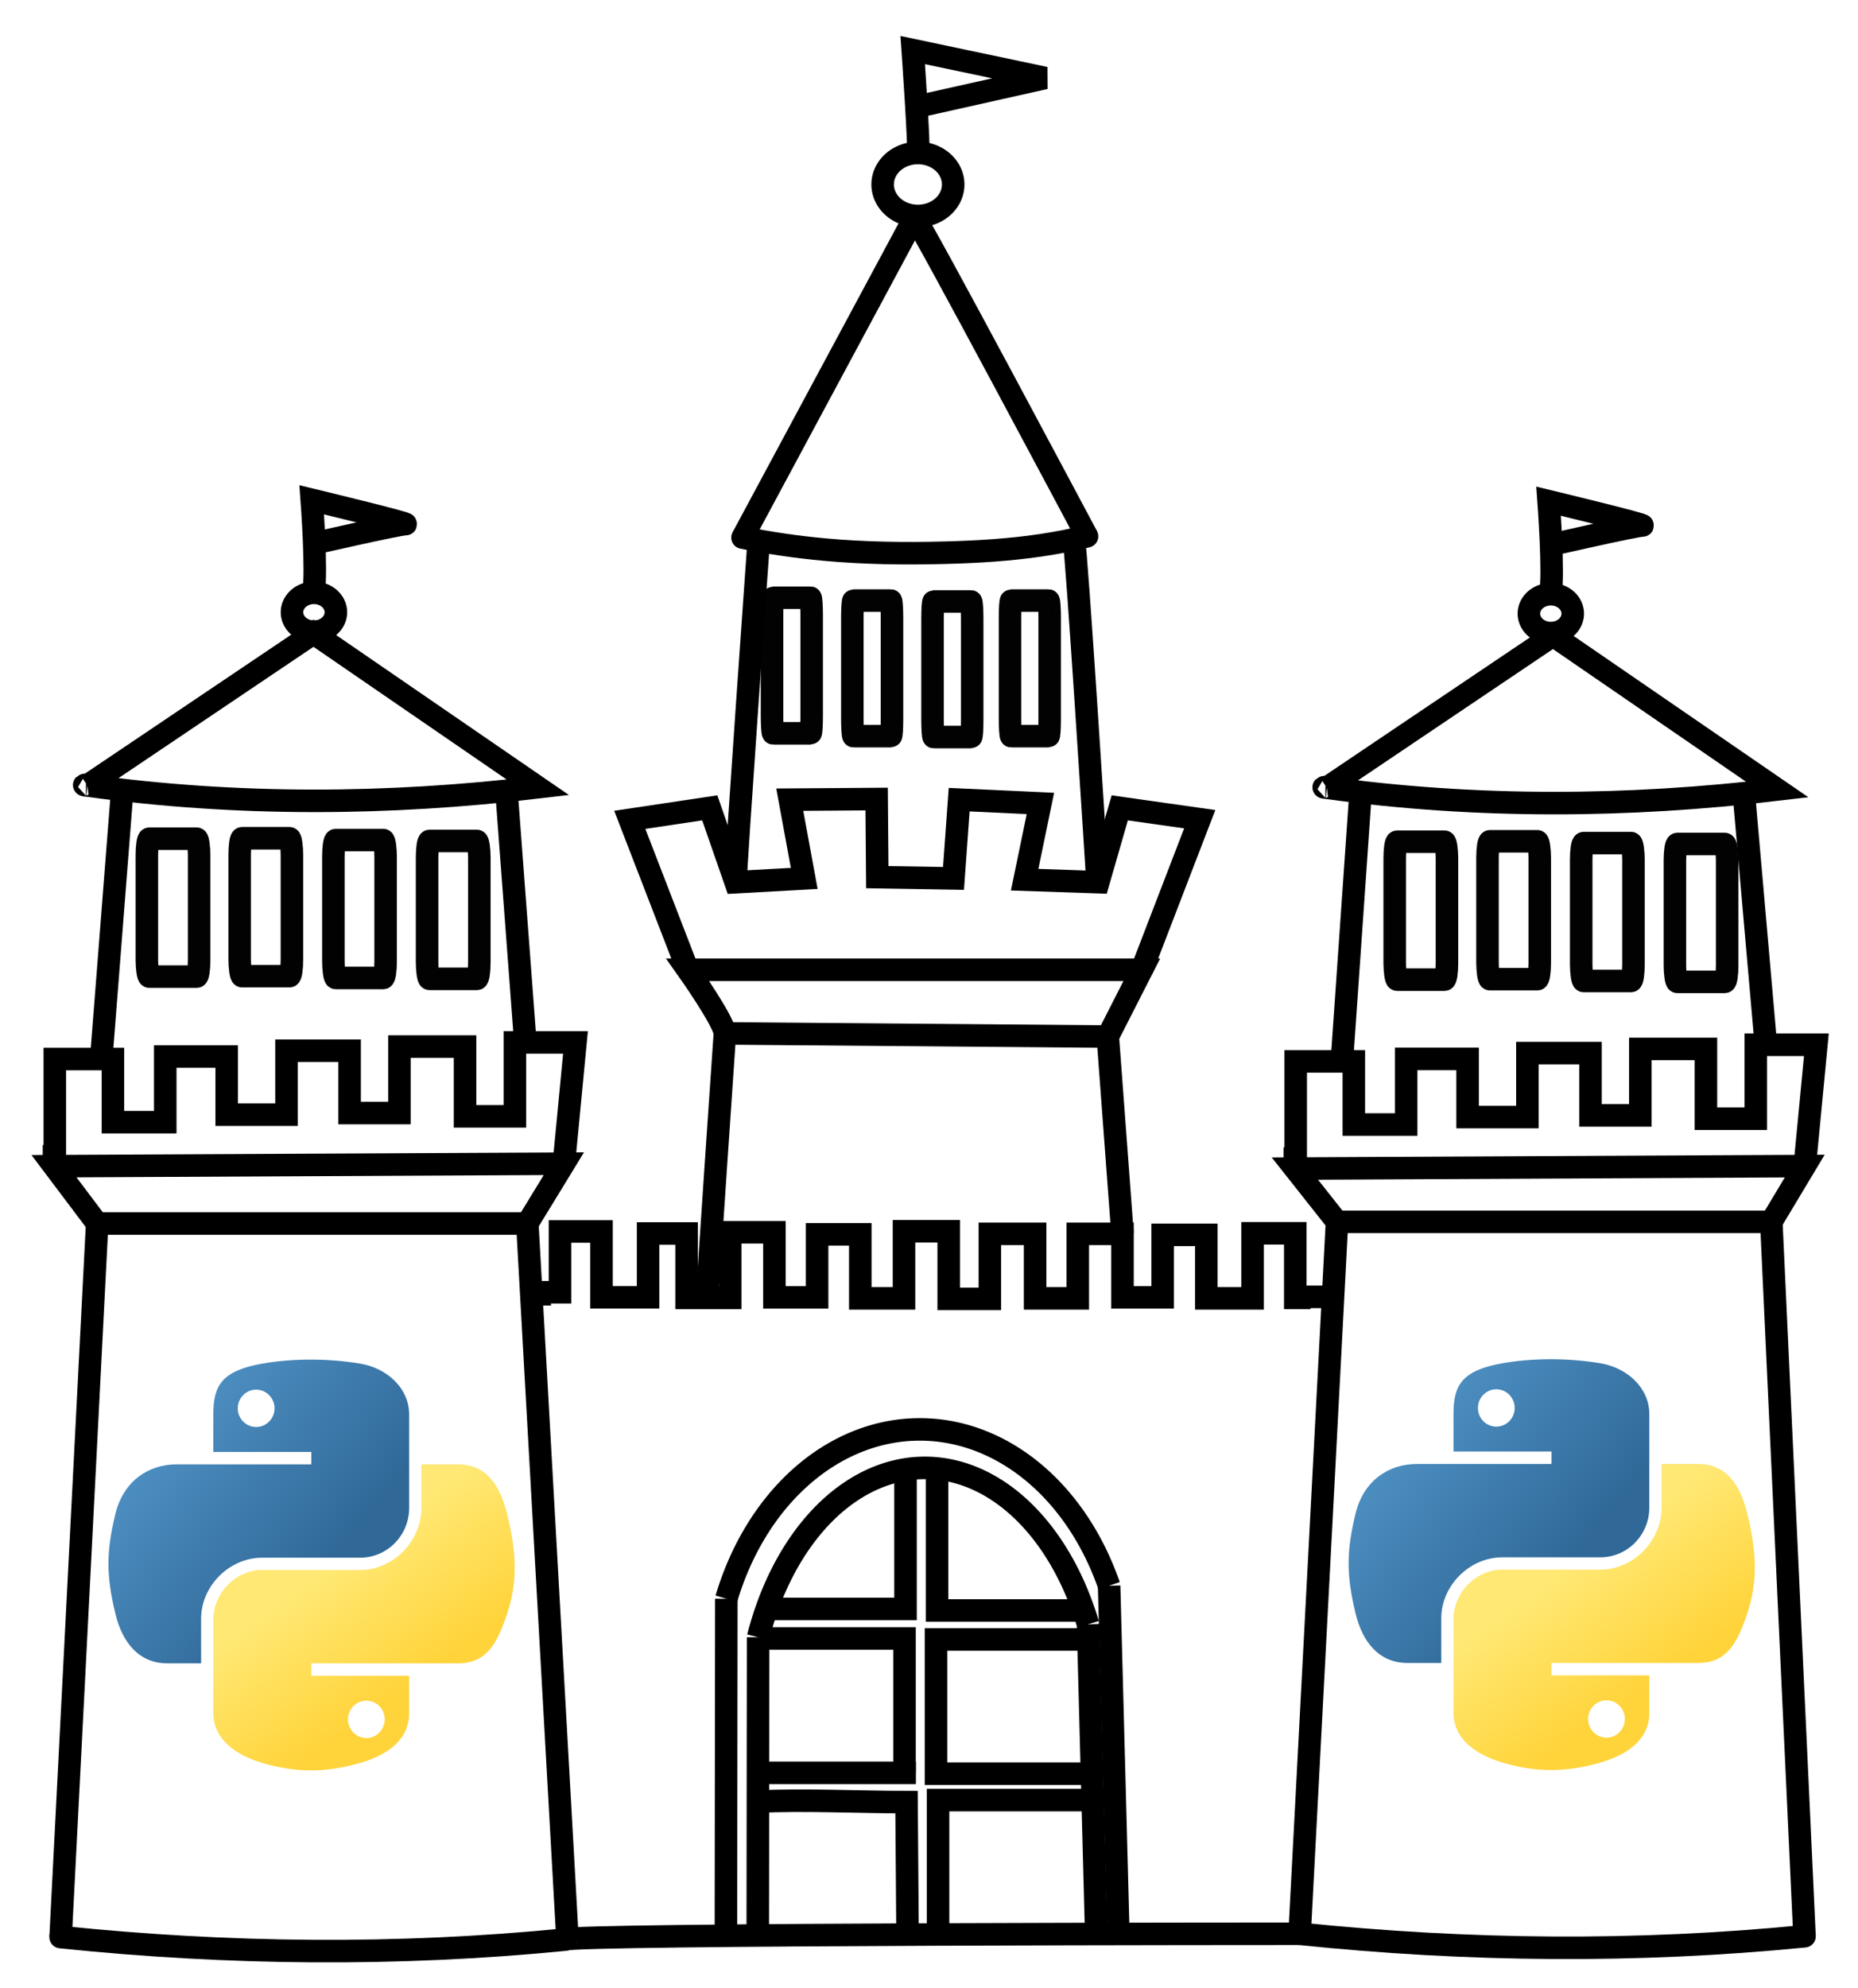 <?xml version="1.0" encoding="UTF-8" standalone="no"?>
<!-- Created with Inkscape (http://www.inkscape.org/) -->

<svg
   version="1.1"
   id="svg12783"
   width="660"
   height="706"
   viewBox="0 0 660 706"
   sodipodi:docname="logo-large.svg"
   inkscape:version="1.2.2 (732a01da63, 2022-12-09, custom)"
   xml:space="preserve"
   xmlns:inkscape="http://www.inkscape.org/namespaces/inkscape"
   xmlns:sodipodi="http://sodipodi.sourceforge.net/DTD/sodipodi-0.dtd"
   xmlns:xlink="http://www.w3.org/1999/xlink"
   xmlns="http://www.w3.org/2000/svg"
   xmlns:svg="http://www.w3.org/2000/svg"
   xmlns:rdf="http://www.w3.org/1999/02/22-rdf-syntax-ns#"
   xmlns:cc="http://creativecommons.org/ns#"
   xmlns:dc="http://purl.org/dc/elements/1.1/"><defs
     id="defs12787"><inkscape:path-effect
       effect="spiro"
       id="path-effect13570"
       is_visible="true"
       lpeversion="0" /><inkscape:path-effect
       effect="spiro"
       id="path-effect13566"
       is_visible="true"
       lpeversion="0" /><inkscape:path-effect
       effect="spiro"
       id="path-effect13382"
       is_visible="true"
       lpeversion="0" /><inkscape:path-effect
       effect="spiro"
       id="path-effect13570-2"
       is_visible="true"
       lpeversion="0" /><inkscape:path-effect
       effect="spiro"
       id="path-effect13566-2"
       is_visible="true"
       lpeversion="0" /><linearGradient
       id="linearGradient2795"><stop
         style="stop-color:#b8b8b8;stop-opacity:0.498;"
         offset="0"
         id="stop2797" /><stop
         style="stop-color:#7f7f7f;stop-opacity:0;"
         offset="1"
         id="stop2799" /></linearGradient><linearGradient
       id="linearGradient2787"><stop
         style="stop-color:#7f7f7f;stop-opacity:0.5;"
         offset="0"
         id="stop2789" /><stop
         style="stop-color:#7f7f7f;stop-opacity:0;"
         offset="1"
         id="stop2791" /></linearGradient><linearGradient
       id="linearGradient3676"><stop
         style="stop-color:#b2b2b2;stop-opacity:0.5;"
         offset="0"
         id="stop3678" /><stop
         style="stop-color:#b3b3b3;stop-opacity:0;"
         offset="1"
         id="stop3680" /></linearGradient><linearGradient
       id="linearGradient3236"><stop
         style="stop-color:#f4f4f4;stop-opacity:1"
         offset="0"
         id="stop3244" /><stop
         style="stop-color:white;stop-opacity:1"
         offset="1"
         id="stop3240" /></linearGradient><linearGradient
       id="linearGradient4671"><stop
         style="stop-color:#ffd43b;stop-opacity:1;"
         offset="0"
         id="stop4673" /><stop
         style="stop-color:#ffe873;stop-opacity:1"
         offset="1"
         id="stop4675" /></linearGradient><linearGradient
       id="linearGradient4689"><stop
         style="stop-color:#5a9fd4;stop-opacity:1;"
         offset="0"
         id="stop4691" /><stop
         style="stop-color:#306998;stop-opacity:1;"
         offset="1"
         id="stop4693" /></linearGradient><linearGradient
       x1="224.24"
       y1="144.757"
       x2="-65.309"
       y2="144.757"
       id="linearGradient2987"
       xlink:href="#linearGradient4671"
       gradientUnits="userSpaceOnUse"
       gradientTransform="translate(100.27,99.611)" /><linearGradient
       x1="172.942"
       y1="77.476"
       x2="26.67"
       y2="76.313"
       id="linearGradient2990"
       xlink:href="#linearGradient4689"
       gradientUnits="userSpaceOnUse"
       gradientTransform="translate(100.27,99.611)" /><linearGradient
       inkscape:collect="always"
       xlink:href="#linearGradient4671"
       id="linearGradient2255"
       gradientUnits="userSpaceOnUse"
       gradientTransform="matrix(0.563,0,0,0.568,-11.597,-7.61)"
       x1="224.24"
       y1="144.757"
       x2="-65.309"
       y2="144.757" /><linearGradient
       inkscape:collect="always"
       xlink:href="#linearGradient4689"
       id="linearGradient2258"
       gradientUnits="userSpaceOnUse"
       gradientTransform="matrix(0.563,0,0,0.568,-11.597,-7.61)"
       x1="172.942"
       y1="76.176"
       x2="26.67"
       y2="76.313" /><radialGradient
       inkscape:collect="always"
       xlink:href="#linearGradient2795"
       id="radialGradient2801"
       cx="61.519"
       cy="132.286"
       fx="61.519"
       fy="132.286"
       r="29.037"
       gradientTransform="matrix(1,0,0,0.178,0,108.743)"
       gradientUnits="userSpaceOnUse" /><linearGradient
       inkscape:collect="always"
       xlink:href="#linearGradient4671"
       id="linearGradient1475"
       gradientUnits="userSpaceOnUse"
       gradientTransform="matrix(0.563,0,0,0.568,-14.991,-11.702)"
       x1="150.961"
       y1="192.352"
       x2="112.031"
       y2="137.273" /><linearGradient
       inkscape:collect="always"
       xlink:href="#linearGradient4689"
       id="linearGradient1478"
       gradientUnits="userSpaceOnUse"
       gradientTransform="matrix(0.563,0,0,0.568,-14.991,-11.702)"
       x1="26.649"
       y1="20.604"
       x2="135.665"
       y2="114.398" /><linearGradient
       inkscape:collect="always"
       xlink:href="#linearGradient4689"
       id="linearGradient348"
       gradientUnits="userSpaceOnUse"
       gradientTransform="matrix(0.563,0,0,0.568,-14.991,-11.702)"
       x1="26.649"
       y1="20.604"
       x2="135.665"
       y2="114.398" /><linearGradient
       inkscape:collect="always"
       xlink:href="#linearGradient4671"
       id="linearGradient350"
       gradientUnits="userSpaceOnUse"
       gradientTransform="matrix(0.563,0,0,0.568,-14.991,-11.702)"
       x1="150.961"
       y1="192.352"
       x2="112.031"
       y2="137.273" /></defs><sodipodi:namedview
     pagecolor="#ffffff"
     bordercolor="#666666"
     borderopacity="1"
     objecttolerance="10"
     gridtolerance="10"
     guidetolerance="10"
     inkscape:pageopacity="0"
     inkscape:pageshadow="2"
     inkscape:window-width="1846"
     inkscape:window-height="1016"
     id="namedview12785"
     showgrid="false"
     inkscape:zoom="0.70910507"
     inkscape:cx="218.58538"
     inkscape:cy="354.6724"
     inkscape:window-x="74"
     inkscape:window-y="27"
     inkscape:window-maximized="1"
     inkscape:current-layer="layer1"
     inkscape:showpageshadow="2"
     inkscape:pagecheckerboard="0"
     inkscape:deskcolor="#d1d1d1" /><path
     style="fill:none;stroke:#000000;stroke-width:8;stroke-linecap:butt;stroke-linejoin:miter;stroke-miterlimit:4;stroke-dasharray:none;stroke-opacity:1"
     d="m 189.568,459.597 h 2.158 v -0.719 h 7.194 v -21.583 h 14.748 v 23.381 h 16.547 v -22.662 h 13.669 v 22.859 h 15.501 v -23.285 h 15.704 v 23.105 h 15.162 v -22.383 h 15.343 v 22.744 h 15.523 v -23.827 h 15.884 v 24.007 h 14.621 v -23.105 h 16.065 v 22.924 h 15.162 v -22.924 h 15.884 v 22.563 h 14.26 v -22.202 h 15.523 v 22.563 h 16.426 v -23.105 h 15.162 v 22.924 h 1.444 v -0.361 h 12.094"
     id="path13336"
     inkscape:connector-curvature="0"
     inkscape:export-filename="C:\Users\Utilisateur\Desktop\Lubin pourfendeur de dragons\Dessins au trait\Château fort.png"
     inkscape:export-xdpi="96"
     inkscape:export-ydpi="96" /><path
     style="fill:none;stroke:#000000;stroke-width:8;stroke-linecap:butt;stroke-linejoin:miter;stroke-miterlimit:4;stroke-dasharray:none;stroke-opacity:1"
     d="m 321.661,521.704 v 49.639 h -50.361"
     id="path13338"
     inkscape:connector-curvature="0"
     inkscape:export-filename="C:\Users\Utilisateur\Desktop\Lubin pourfendeur de dragons\Dessins au trait\Château fort.png"
     inkscape:export-xdpi="96"
     inkscape:export-ydpi="96" /><path
     style="fill:none;stroke:#000000;stroke-width:8;stroke-linecap:butt;stroke-linejoin:miter;stroke-miterlimit:4;stroke-dasharray:none;stroke-opacity:1"
     d="m 332.852,521.523 v 50.361 h 51.625"
     id="path13340"
     inkscape:connector-curvature="0"
     inkscape:export-filename="C:\Users\Utilisateur\Desktop\Lubin pourfendeur de dragons\Dessins au trait\Château fort.png"
     inkscape:export-xdpi="96"
     inkscape:export-ydpi="96" /><path
     style="fill:none;stroke:#000000;stroke-width:8;stroke-linecap:butt;stroke-linejoin:miter;stroke-miterlimit:4;stroke-dasharray:none;stroke-opacity:1"
     d="m 270.578,581.812 h 0.722 v 0 h 50 v 47.653"
     id="path13342"
     inkscape:connector-curvature="0"
     inkscape:export-filename="C:\Users\Utilisateur\Desktop\Lubin pourfendeur de dragons\Dessins au trait\Château fort.png"
     inkscape:export-xdpi="96"
     inkscape:export-ydpi="96" /><path
     style="fill:none;stroke:#000000;stroke-width:8;stroke-linecap:butt;stroke-linejoin:miter;stroke-miterlimit:4;stroke-dasharray:none;stroke-opacity:1"
     d="m 384.838,582.173 h -52.347 v 47.653 h 52.166"
     id="path13344"
     inkscape:connector-curvature="0"
     inkscape:export-filename="C:\Users\Utilisateur\Desktop\Lubin pourfendeur de dragons\Dessins au trait\Château fort.png"
     inkscape:export-xdpi="96"
     inkscape:export-ydpi="96" /><path
     style="fill:none;stroke:#000000;stroke-width:8;stroke-linecap:butt;stroke-linejoin:miter;stroke-miterlimit:4;stroke-dasharray:none;stroke-opacity:1"
     d="m 269.517,629.529 h 51.829 v -0.066"
     id="path13346"
     inkscape:connector-curvature="0"
     inkscape:export-filename="C:\Users\Utilisateur\Desktop\Lubin pourfendeur de dragons\Dessins au trait\Château fort.png"
     inkscape:export-xdpi="96"
     inkscape:export-ydpi="96" /><path
     style="fill:none;stroke:#000000;stroke-width:8;stroke-linecap:butt;stroke-linejoin:miter;stroke-miterlimit:4;stroke-dasharray:none;stroke-opacity:1"
     d="m 269.495,639.755 c 15.406,-0.808 36.454,0.181 52.527,0.181 l 0.361,47.653"
     id="path13348"
     inkscape:connector-curvature="0"
     sodipodi:nodetypes="ccc"
     inkscape:export-filename="C:\Users\Utilisateur\Desktop\Lubin pourfendeur de dragons\Dessins au trait\Château fort.png"
     inkscape:export-xdpi="96"
     inkscape:export-ydpi="96" /><path
     style="fill:none;stroke:#000000;stroke-width:8;stroke-linecap:butt;stroke-linejoin:miter;stroke-miterlimit:4;stroke-dasharray:none;stroke-opacity:1"
     d="M 333.213,687.588 V 639.213 h 51.625"
     id="path13350"
     inkscape:connector-curvature="0"
     inkscape:export-filename="C:\Users\Utilisateur\Desktop\Lubin pourfendeur de dragons\Dessins au trait\Château fort.png"
     inkscape:export-xdpi="96"
     inkscape:export-ydpi="96" /><path
     style="fill:none;stroke:#000000;stroke-width:8;stroke-linecap:butt;stroke-linejoin:miter;stroke-miterlimit:4;stroke-dasharray:none;stroke-opacity:1"
     d="m 461.652,686.678 13.274,-252.802 h 154.277 l 11.799,253.687"
     id="path13352"
     inkscape:connector-curvature="0"
     inkscape:export-filename="C:\Users\Utilisateur\Desktop\Lubin pourfendeur de dragons\Dessins au trait\Château fort.png"
     inkscape:export-xdpi="96"
     inkscape:export-ydpi="96" /><path
     style="fill:none;stroke:#000000;stroke-width:8;stroke-linecap:butt;stroke-linejoin:miter;stroke-miterlimit:4;stroke-dasharray:none;stroke-opacity:1"
     d="M 21.534,687.858 34.513,434.466 H 187.316 l 14.159,252.212"
     id="path13354"
     inkscape:connector-curvature="0"
     inkscape:export-filename="C:\Users\Utilisateur\Desktop\Lubin pourfendeur de dragons\Dessins au trait\Château fort.png"
     inkscape:export-xdpi="96"
     inkscape:export-ydpi="96" /><path
     style="fill:none;stroke:#000000;stroke-width:8;stroke-linecap:butt;stroke-linejoin:miter;stroke-miterlimit:4;stroke-dasharray:none;stroke-opacity:1"
     d="M 34.513,434.466 19.174,414.112 200.295,413.227 187.316,434.466"
     id="path13356"
     inkscape:connector-curvature="0"
     inkscape:export-filename="C:\Users\Utilisateur\Desktop\Lubin pourfendeur de dragons\Dessins au trait\Château fort.png"
     inkscape:export-xdpi="96"
     inkscape:export-ydpi="96" /><path
     style="fill:none;stroke:#000000;stroke-width:8;stroke-linecap:butt;stroke-linejoin:miter;stroke-miterlimit:4;stroke-dasharray:none;stroke-opacity:1"
     d="m 19.174,414.112 v -3.54 h 0.295 V 376.059 h 20.649 v 22.419 h 18.584 v -23.304 h 21.829 v 20.649 h 21.239 v -22.714 h 22.419 v 22.124 h 17.699 v -23.599 h 23.304 v 24.779 h 17.699 v -26.254 h 21.534 l -4.13,43.068"
     id="path13358"
     inkscape:connector-curvature="0"
     sodipodi:nodetypes="cccccccccccccccccccccc"
     inkscape:export-filename="C:\Users\Utilisateur\Desktop\Lubin pourfendeur de dragons\Dessins au trait\Château fort.png"
     inkscape:export-xdpi="96"
     inkscape:export-ydpi="96" /><path
     style="fill:none;fill-rule:evenodd;stroke:#000000;stroke-width:8;stroke-linecap:round;stroke-miterlimit:4;stroke-dasharray:none;stroke-opacity:1"
     id="path13360"
     sodipodi:type="arc"
     sodipodi:cx="111.52125"
     sodipodi:cy="217.40939"
     sodipodi:rx="7.7917128"
     sodipodi:ry="6.8968487"
     sodipodi:start="6.2309651"
     sodipodi:end="6.1919395"
     sodipodi:open="true"
     d="m 119.302,217.049 a 7.792,6.897 0 0 1 -7.298,7.244 7.792,6.897 0 0 1 -8.254,-6.389 7.792,6.897 0 0 1 7.137,-7.368 7.792,6.897 0 0 1 8.394,6.246"
     inkscape:export-filename="C:\Users\Utilisateur\Desktop\Lubin pourfendeur de dragons\Dessins au trait\Château fort.png"
     inkscape:export-xdpi="96"
     inkscape:export-ydpi="96"
     sodipodi:arc-type="arc" /><path
     style="fill:none;stroke:#000000;stroke-width:8;stroke-linecap:butt;stroke-linejoin:miter;stroke-miterlimit:4;stroke-dasharray:none;stroke-opacity:1"
     d="m 36.018,375.239 7.383,-94.407"
     id="path13362"
     inkscape:connector-curvature="0"
     inkscape:export-filename="C:\Users\Utilisateur\Desktop\Lubin pourfendeur de dragons\Dessins au trait\Château fort.png"
     inkscape:export-xdpi="96"
     inkscape:export-ydpi="96" /><path
     style="fill:none;stroke:#000000;stroke-width:8;stroke-linecap:butt;stroke-linejoin:miter;stroke-miterlimit:4;stroke-dasharray:none;stroke-opacity:1"
     d="m 179.866,280.385 6.711,89.262"
     id="path13364"
     inkscape:connector-curvature="0"
     inkscape:export-filename="C:\Users\Utilisateur\Desktop\Lubin pourfendeur de dragons\Dessins au trait\Château fort.png"
     inkscape:export-xdpi="96"
     inkscape:export-ydpi="96" /><path
     style="fill:none;stroke:#000000;stroke-width:8;stroke-linecap:butt;stroke-linejoin:miter;stroke-miterlimit:4;stroke-dasharray:none;stroke-opacity:1"
     d="m 251.23,460.922 c 0,-2.908 6.264,-93.96 6.264,-93.96 l 136.018,1.119 5.224,70.049"
     id="path13366"
     inkscape:connector-curvature="0"
     inkscape:export-filename="C:\Users\Utilisateur\Desktop\Lubin pourfendeur de dragons\Dessins au trait\Château fort.png"
     inkscape:export-xdpi="96"
     inkscape:export-ydpi="96" /><path
     style="fill:none;stroke:#000000;stroke-width:8;stroke-linecap:butt;stroke-linejoin:miter;stroke-miterlimit:4;stroke-dasharray:none;stroke-opacity:1"
     d="M 257.494,366.962 C 257.271,362.711 244.295,344.367 244.295,344.367 H 405.593 L 393.512,368.081"
     id="path13368"
     inkscape:connector-curvature="0"
     inkscape:export-filename="C:\Users\Utilisateur\Desktop\Lubin pourfendeur de dragons\Dessins au trait\Château fort.png"
     inkscape:export-xdpi="96"
     inkscape:export-ydpi="96" /><path
     style="fill:none;stroke:#000000;stroke-width:8;stroke-linecap:butt;stroke-linejoin:miter;stroke-miterlimit:4;stroke-dasharray:none;stroke-opacity:1"
     d="m 244.295,344.367 -20.582,-53.244 28.412,-4.251 9.172,26.398 24.385,-1.342 -5.145,-27.964 30.872,-0.224 0.224,27.74 27.069,0.447 2.013,-27.964 28.859,1.342 -5.593,27.069 26.174,0.895 7.606,-26.398 28.412,4.027 -20.582,53.468"
     id="path13370"
     inkscape:connector-curvature="0"
     inkscape:export-filename="C:\Users\Utilisateur\Desktop\Lubin pourfendeur de dragons\Dessins au trait\Château fort.png"
     inkscape:export-xdpi="96"
     inkscape:export-ydpi="96" /><path
     style="fill:none;stroke:#000000;stroke-width:8;stroke-linecap:butt;stroke-linejoin:miter;stroke-miterlimit:4;stroke-dasharray:none;stroke-opacity:1"
     d="m 261.298,313.271 c 0,-6.04 8.277,-122.148 8.277,-122.148"
     id="path13372"
     inkscape:connector-curvature="0"
     inkscape:export-filename="C:\Users\Utilisateur\Desktop\Lubin pourfendeur de dragons\Dessins au trait\Château fort.png"
     inkscape:export-xdpi="96"
     inkscape:export-ydpi="96" /><path
     style="fill:none;stroke:#000000;stroke-width:8;stroke-linecap:butt;stroke-linejoin:miter;stroke-miterlimit:4;stroke-dasharray:none;stroke-opacity:1"
     d="m 381.432,191.57 c 0.895,2.237 8.277,119.239 8.277,119.239"
     id="path13374"
     inkscape:connector-curvature="0"
     inkscape:export-filename="C:\Users\Utilisateur\Desktop\Lubin pourfendeur de dragons\Dessins au trait\Château fort.png"
     inkscape:export-xdpi="96"
     inkscape:export-ydpi="96" /><path
     style="fill:none;fill-rule:evenodd;stroke:#000000;stroke-width:8;stroke-linecap:round;stroke-miterlimit:4;stroke-dasharray:none;stroke-opacity:1"
     id="path13376"
     sodipodi:type="arc"
     sodipodi:cx="326.06262"
     sodipodi:cy="65.507812"
     sodipodi:rx="12.528575"
     sodipodi:ry="11.186284"
     sodipodi:start="6.2309651"
     sodipodi:end="6.1919395"
     sodipodi:open="true"
     d="M 338.574,64.924 A 12.529,11.186 0 0 1 326.839,76.673 12.529,11.186 0 0 1 313.566,66.31 12.529,11.186 0 0 1 325.043,54.359 12.529,11.186 0 0 1 338.539,64.489"
     inkscape:export-filename="C:\Users\Utilisateur\Desktop\Lubin pourfendeur de dragons\Dessins au trait\Château fort.png"
     inkscape:export-xdpi="96"
     inkscape:export-ydpi="96"
     sodipodi:arc-type="arc" /><path
     style="fill:none;stroke:#000000;stroke-width:8;stroke-linecap:butt;stroke-linejoin:miter;stroke-miterlimit:4;stroke-dasharray:none;stroke-opacity:1"
     d="M 324.832,77.253 263.758,190.899 M 324.832,77.253 c 1.566,0.895 61.298,113.199 61.298,113.199"
     id="path13378"
     inkscape:connector-curvature="0"
     inkscape:export-filename="C:\Users\Utilisateur\Desktop\Lubin pourfendeur de dragons\Dessins au trait\Château fort.png"
     inkscape:export-xdpi="96"
     inkscape:export-ydpi="96" /><path
     style="fill:none;stroke:#000000;stroke-width:8;stroke-linecap:round;stroke-linejoin:miter;stroke-miterlimit:4;stroke-dasharray:none;stroke-opacity:1"
     d="m 263.758,190.899 c 9.609,1.936 19.322,3.356 29.083,4.251 14.197,1.301 28.478,1.492 42.729,1.119 11.522,-0.302 23.053,-0.974 34.452,-2.685 5.411,-0.812 10.787,-1.857 16.107,-3.132"
     id="path13380"
     inkscape:connector-curvature="0"
     inkscape:path-effect="#path-effect13382"
     inkscape:original-d="m 263.75839,190.89933 c 9.69526,1.41585 19.38952,2.83271 29.08277,4.25056 9.69326,1.41785 28.48721,0.74471 42.72931,1.11857 14.2421,0.37385 22.96893,-1.79071 34.4519,-2.68457 11.48297,-0.89385 10.73925,-2.08899 16.10738,-3.13199"
     inkscape:export-filename="C:\Users\Utilisateur\Desktop\Lubin pourfendeur de dragons\Dessins au trait\Château fort.png"
     inkscape:export-xdpi="96"
     inkscape:export-ydpi="96" /><rect
     style="opacity:0.99;fill:none;fill-opacity:1;fill-rule:evenodd;stroke:#000000;stroke-width:8;stroke-linecap:round;stroke-linejoin:miter;stroke-miterlimit:4;stroke-dasharray:none;stroke-dashoffset:150;stroke-opacity:1;paint-order:stroke fill markers"
     id="rect13384"
     width="14.081"
     height="48.142"
     x="274.241"
     y="212.257"
     rx="0.406"
     ry="5.969"
     inkscape:export-filename="C:\Users\Utilisateur\Desktop\Lubin pourfendeur de dragons\Dessins au trait\Château fort.png"
     inkscape:export-xdpi="96"
     inkscape:export-ydpi="96" /><rect
     style="opacity:0.99;fill:none;fill-opacity:1;fill-rule:evenodd;stroke:#000000;stroke-width:8;stroke-linecap:round;stroke-linejoin:miter;stroke-miterlimit:4;stroke-dasharray:none;stroke-dashoffset:150;stroke-opacity:1;paint-order:stroke fill markers"
     id="rect13384-3"
     width="14.081"
     height="48.142"
     x="302.773"
     y="213.262"
     rx="0.406"
     ry="5.969"
     inkscape:export-filename="C:\Users\Utilisateur\Desktop\Lubin pourfendeur de dragons\Dessins au trait\Château fort.png"
     inkscape:export-xdpi="96"
     inkscape:export-ydpi="96" /><rect
     style="opacity:0.99;fill:none;fill-opacity:1;fill-rule:evenodd;stroke:#000000;stroke-width:8;stroke-linecap:round;stroke-linejoin:miter;stroke-miterlimit:4;stroke-dasharray:none;stroke-dashoffset:150;stroke-opacity:1;paint-order:stroke fill markers"
     id="rect13384-9"
     width="14.081"
     height="48.142"
     x="331.258"
     y="213.582"
     rx="0.406"
     ry="5.969"
     inkscape:export-filename="C:\Users\Utilisateur\Desktop\Lubin pourfendeur de dragons\Dessins au trait\Château fort.png"
     inkscape:export-xdpi="96"
     inkscape:export-ydpi="96" /><rect
     style="opacity:0.99;fill:none;fill-opacity:1;fill-rule:evenodd;stroke:#000000;stroke-width:8;stroke-linecap:round;stroke-linejoin:miter;stroke-miterlimit:4;stroke-dasharray:none;stroke-dashoffset:150;stroke-opacity:1;paint-order:stroke fill markers"
     id="rect13384-2"
     width="14.081"
     height="48.142"
     x="358.783"
     y="213.262"
     rx="0.406"
     ry="5.969"
     inkscape:export-filename="C:\Users\Utilisateur\Desktop\Lubin pourfendeur de dragons\Dessins au trait\Château fort.png"
     inkscape:export-xdpi="96"
     inkscape:export-ydpi="96" /><path
     style="fill:none;stroke:#000000;stroke-width:8;stroke-linecap:butt;stroke-linejoin:miter;stroke-miterlimit:4;stroke-dasharray:none;stroke-opacity:1"
     d="m 326.136,54.581 c 0.534,-1.815 -1.92,-36.806 -1.92,-36.806 l 47.048,9.922 -45.768,10.242"
     id="path13428"
     inkscape:connector-curvature="0"
     inkscape:export-filename="C:\Users\Utilisateur\Desktop\Lubin pourfendeur de dragons\Dessins au trait\Château fort.png"
     inkscape:export-xdpi="96"
     inkscape:export-ydpi="96" /><path
     style="fill:none;stroke:#000000;stroke-width:8;stroke-linecap:butt;stroke-linejoin:miter;stroke-miterlimit:4;stroke-dasharray:none;stroke-opacity:1"
     d="m 111.379,210.128 c 1.28,-6.721 -0.64,-32.646 -0.64,-32.646 0,0 35.846,8.641 33.286,8.641 -2.56,0 -33.286,7.041 -33.286,7.041"
     id="path13430"
     inkscape:connector-curvature="0"
     inkscape:export-filename="C:\Users\Utilisateur\Desktop\Lubin pourfendeur de dragons\Dessins au trait\Château fort.png"
     inkscape:export-xdpi="96"
     inkscape:export-ydpi="96" /><rect
     style="opacity:0.99;fill:none;fill-opacity:1;fill-rule:evenodd;stroke:#000000;stroke-width:8;stroke-linecap:round;stroke-linejoin:miter;stroke-miterlimit:4;stroke-dasharray:none;stroke-dashoffset:150;stroke-opacity:1;paint-order:stroke fill markers"
     id="rect13432"
     width="18.563"
     height="48.968"
     x="52.169"
     y="297.823"
     rx="0.877"
     ry="5.852"
     inkscape:export-filename="C:\Users\Utilisateur\Desktop\Lubin pourfendeur de dragons\Dessins au trait\Château fort.png"
     inkscape:export-xdpi="96"
     inkscape:export-ydpi="96" /><rect
     style="opacity:0.99;fill:none;fill-opacity:1;fill-rule:evenodd;stroke:#000000;stroke-width:8;stroke-linecap:round;stroke-linejoin:miter;stroke-miterlimit:4;stroke-dasharray:none;stroke-dashoffset:150;stroke-opacity:1;paint-order:stroke fill markers"
     id="rect13432-0"
     width="18.563"
     height="48.968"
     x="85.135"
     y="297.663"
     rx="0.877"
     ry="5.852"
     inkscape:export-filename="C:\Users\Utilisateur\Desktop\Lubin pourfendeur de dragons\Dessins au trait\Château fort.png"
     inkscape:export-xdpi="96"
     inkscape:export-ydpi="96" /><rect
     style="opacity:0.99;fill:none;fill-opacity:1;fill-rule:evenodd;stroke:#000000;stroke-width:8;stroke-linecap:round;stroke-linejoin:miter;stroke-miterlimit:4;stroke-dasharray:none;stroke-dashoffset:150;stroke-opacity:1;paint-order:stroke fill markers"
     id="rect13432-9"
     width="18.563"
     height="48.968"
     x="118.42"
     y="298.304"
     rx="0.877"
     ry="5.852"
     inkscape:export-filename="C:\Users\Utilisateur\Desktop\Lubin pourfendeur de dragons\Dessins au trait\Château fort.png"
     inkscape:export-xdpi="96"
     inkscape:export-ydpi="96" /><rect
     style="opacity:0.99;fill:none;fill-opacity:1;fill-rule:evenodd;stroke:#000000;stroke-width:8;stroke-linecap:round;stroke-linejoin:miter;stroke-miterlimit:4;stroke-dasharray:none;stroke-dashoffset:150;stroke-opacity:1;paint-order:stroke fill markers"
     id="rect13432-92"
     width="18.563"
     height="48.968"
     x="151.706"
     y="298.624"
     rx="0.877"
     ry="5.852"
     inkscape:export-filename="C:\Users\Utilisateur\Desktop\Lubin pourfendeur de dragons\Dessins au trait\Château fort.png"
     inkscape:export-xdpi="96"
     inkscape:export-ydpi="96" /><path
     style="fill:none;stroke:#000000;stroke-width:8;stroke-linecap:butt;stroke-linejoin:miter;stroke-miterlimit:4;stroke-dasharray:none;stroke-opacity:1"
     d="m 31.045,278.94 80.334,-54.089 79.694,54.729 c -53.343,6.333 -106.685,6.678 -160.028,-0.64 2.56,-0.32 -3.521,-0.32 0,0"
     id="path13461"
     inkscape:connector-curvature="0"
     sodipodi:nodetypes="ccccc"
     inkscape:export-filename="C:\Users\Utilisateur\Desktop\Lubin pourfendeur de dragons\Dessins au trait\Château fort.png"
     inkscape:export-xdpi="96"
     inkscape:export-ydpi="96" /><path
     style="fill:none;stroke:#000000;stroke-width:8;stroke-linecap:butt;stroke-linejoin:miter;stroke-miterlimit:4;stroke-dasharray:none;stroke-opacity:1"
     d="m 471.322,279.738 80.334,-54.089 79.694,54.729 c -53.343,6.333 -106.685,6.678 -160.028,-0.64 2.56,-0.32 -3.521,-0.32 0,0"
     id="path13461-3"
     inkscape:connector-curvature="0"
     sodipodi:nodetypes="ccccc"
     inkscape:export-filename="C:\Users\Utilisateur\Desktop\Lubin pourfendeur de dragons\Dessins au trait\Château fort.png"
     inkscape:export-xdpi="96"
     inkscape:export-ydpi="96" /><path
     style="fill:none;fill-rule:evenodd;stroke:#000000;stroke-width:8;stroke-linecap:round;stroke-miterlimit:4;stroke-dasharray:none;stroke-opacity:1"
     id="path13360-3"
     sodipodi:type="arc"
     sodipodi:cx="550.8833"
     sodipodi:cy="217.90176"
     sodipodi:rx="7.7917128"
     sodipodi:ry="6.8968487"
     sodipodi:start="6.2309651"
     sodipodi:end="6.1919395"
     sodipodi:open="true"
     d="m 558.664,217.542 a 7.792,6.897 0 0 1 -7.298,7.244 7.792,6.897 0 0 1 -8.254,-6.389 7.792,6.897 0 0 1 7.137,-7.368 7.792,6.897 0 0 1 8.394,6.246"
     inkscape:export-filename="C:\Users\Utilisateur\Desktop\Lubin pourfendeur de dragons\Dessins au trait\Château fort.png"
     inkscape:export-xdpi="96"
     inkscape:export-ydpi="96"
     sodipodi:arc-type="arc" /><path
     style="fill:none;stroke:#000000;stroke-width:8;stroke-linecap:butt;stroke-linejoin:miter;stroke-miterlimit:4;stroke-dasharray:none;stroke-opacity:1"
     d="m 550.741,210.621 c 1.28,-6.721 -0.64,-32.646 -0.64,-32.646 0,0 35.846,8.641 33.286,8.641 -2.56,0 -33.286,7.041 -33.286,7.041"
     id="path13430-8"
     inkscape:connector-curvature="0"
     inkscape:export-filename="C:\Users\Utilisateur\Desktop\Lubin pourfendeur de dragons\Dessins au trait\Château fort.png"
     inkscape:export-xdpi="96"
     inkscape:export-ydpi="96" /><path
     style="fill:none;stroke:#000000;stroke-width:8;stroke-linecap:butt;stroke-linejoin:miter;stroke-miterlimit:4;stroke-dasharray:none;stroke-opacity:1"
     d="m 459.964,414.955 v -3.54 h 0.295 v -34.513 h 20.649 v 22.419 h 18.584 v -23.304 h 21.829 v 20.649 h 21.239 v -22.714 h 22.419 v 22.124 h 17.699 v -23.599 h 23.304 v 24.779 h 17.699 v -26.254 h 21.534 l -4.13,43.068"
     id="path13358-8"
     inkscape:connector-curvature="0"
     sodipodi:nodetypes="cccccccccccccccccccccc"
     inkscape:export-filename="C:\Users\Utilisateur\Desktop\Lubin pourfendeur de dragons\Dessins au trait\Château fort.png"
     inkscape:export-xdpi="96"
     inkscape:export-ydpi="96" /><path
     style="fill:none;stroke:#000000;stroke-width:8;stroke-linecap:butt;stroke-linejoin:miter;stroke-miterlimit:4;stroke-dasharray:none;stroke-opacity:1"
     d="m 483.313,281.172 -6.673,96.043"
     id="path13535"
     inkscape:connector-curvature="0"
     inkscape:export-filename="C:\Users\Utilisateur\Desktop\Lubin pourfendeur de dragons\Dessins au trait\Château fort.png"
     inkscape:export-xdpi="96"
     inkscape:export-ydpi="96" /><path
     style="fill:none;stroke:#000000;stroke-width:8;stroke-linecap:butt;stroke-linejoin:miter;stroke-miterlimit:4;stroke-dasharray:none;stroke-opacity:1"
     d="m 619.394,281.172 7.865,89.608"
     id="path13537"
     inkscape:connector-curvature="0"
     inkscape:export-filename="C:\Users\Utilisateur\Desktop\Lubin pourfendeur de dragons\Dessins au trait\Château fort.png"
     inkscape:export-xdpi="96"
     inkscape:export-ydpi="96" /><path
     style="fill:none;stroke:#000000;stroke-width:8;stroke-linecap:butt;stroke-linejoin:miter;stroke-miterlimit:4;stroke-dasharray:none;stroke-opacity:1"
     d="m 629.204,433.876 11.881,-19.806 -181.121,0.885 14.962,18.921"
     id="path13539"
     inkscape:connector-curvature="0"
     inkscape:export-filename="C:\Users\Utilisateur\Desktop\Lubin pourfendeur de dragons\Dessins au trait\Château fort.png"
     inkscape:export-xdpi="96"
     inkscape:export-ydpi="96" /><path
     style="fill:none;stroke:#000000;stroke-width:8;stroke-linecap:round;stroke-linejoin:miter;stroke-miterlimit:4;stroke-dasharray:none;stroke-opacity:1"
     d="m 461.652,686.678 c 59.784,6.186 119.567,6.772 179.351,0.885"
     id="path13541"
     inkscape:connector-curvature="0"
     inkscape:transform-center-x="1.6682415"
     inkscape:transform-center-y="-4.5280841"
     sodipodi:nodetypes="cc"
     inkscape:export-filename="C:\Users\Utilisateur\Desktop\Lubin pourfendeur de dragons\Dessins au trait\Château fort.png"
     inkscape:export-xdpi="96"
     inkscape:export-ydpi="96" /><path
     style="fill:none;stroke:#000000;stroke-width:8;stroke-linecap:round;stroke-linejoin:miter;stroke-miterlimit:4;stroke-dasharray:none;stroke-opacity:1"
     d="m 21.534,687.858 c 59.784,6.186 119.567,6.772 179.351,0.885"
     id="path13541-3"
     inkscape:connector-curvature="0"
     inkscape:transform-center-x="1.6682415"
     inkscape:transform-center-y="-4.5280841"
     sodipodi:nodetypes="cc"
     inkscape:export-filename="C:\Users\Utilisateur\Desktop\Lubin pourfendeur de dragons\Dessins au trait\Château fort.png"
     inkscape:export-xdpi="96"
     inkscape:export-ydpi="96" /><path
     style="fill:none;stroke:#000000;stroke-width:8;stroke-linecap:butt;stroke-linejoin:miter;stroke-miterlimit:4;stroke-dasharray:none;stroke-opacity:1"
     d="m 200.885,688.743 c 0.59,-2.065 260.767,-2.065 260.767,-2.065"
     id="path13558"
     inkscape:connector-curvature="0"
     inkscape:export-filename="C:\Users\Utilisateur\Desktop\Lubin pourfendeur de dragons\Dessins au trait\Château fort.png"
     inkscape:export-xdpi="96"
     inkscape:export-ydpi="96" /><path
     style="fill:none;fill-rule:evenodd;stroke:#000000;stroke-width:8;stroke-miterlimit:4;stroke-dasharray:none;stroke-opacity:1"
     id="path13560"
     sodipodi:type="arc"
     sodipodi:cx="326.73703"
     sodipodi:cy="600.28241"
     sodipodi:rx="73.402626"
     sodipodi:ry="92.706566"
     sodipodi:start="3.500515"
     sodipodi:end="5.8705817"
     sodipodi:open="true"
     d="m 258.012,567.718 a 73.403,92.707 0 0 1 66.755,-60.109 73.403,92.707 0 0 1 69.213,55.498"
     inkscape:export-filename="C:\Users\Utilisateur\Desktop\Lubin pourfendeur de dragons\Dessins au trait\Château fort.png"
     inkscape:export-xdpi="96"
     inkscape:export-ydpi="96"
     sodipodi:arc-type="arc" /><path
     style="fill:none;stroke:#000000;stroke-width:8;stroke-linecap:butt;stroke-linejoin:miter;stroke-miterlimit:4;stroke-dasharray:none;stroke-opacity:1"
     d="m 258.012,567.718 -0.149,119.075"
     id="path13564"
     inkscape:connector-curvature="0"
     inkscape:path-effect="#path-effect13566"
     inkscape:original-d="m 258.01192,567.7178 c -0.0488,39.69061 -0.0986,79.38223 -0.14945,119.07485"
     inkscape:export-filename="C:\Users\Utilisateur\Desktop\Lubin pourfendeur de dragons\Dessins au trait\Château fort.png"
     inkscape:export-xdpi="96"
     inkscape:export-ydpi="96" /><path
     style="fill:none;stroke:#000000;stroke-width:8;stroke-linecap:butt;stroke-linejoin:miter;stroke-miterlimit:4;stroke-dasharray:none;stroke-opacity:1"
     d="m 393.98,563.107 3.3,124.4"
     id="path13568"
     inkscape:connector-curvature="0"
     inkscape:path-effect="#path-effect13570"
     inkscape:original-d="m 393.9797,563.10747 c 1.10103,41.46571 2.20107,82.93242 3.3001,124.40014"
     inkscape:export-filename="C:\Users\Utilisateur\Desktop\Lubin pourfendeur de dragons\Dessins au trait\Château fort.png"
     inkscape:export-xdpi="96"
     inkscape:export-ydpi="96" /><rect
     style="opacity:0.99;fill:none;fill-opacity:1;fill-rule:evenodd;stroke:#000000;stroke-width:8;stroke-linecap:round;stroke-linejoin:miter;stroke-miterlimit:4;stroke-dasharray:none;stroke-dashoffset:150;stroke-opacity:1;paint-order:stroke fill markers"
     id="rect13432-00"
     width="18.563"
     height="48.968"
     x="495.425"
     y="298.9"
     rx="0.877"
     ry="5.852"
     inkscape:export-filename="C:\Users\Utilisateur\Desktop\Lubin pourfendeur de dragons\Dessins au trait\Château fort.png"
     inkscape:export-xdpi="96"
     inkscape:export-ydpi="96" /><rect
     style="opacity:0.99;fill:none;fill-opacity:1;fill-rule:evenodd;stroke:#000000;stroke-width:8;stroke-linecap:round;stroke-linejoin:miter;stroke-miterlimit:4;stroke-dasharray:none;stroke-dashoffset:150;stroke-opacity:1;paint-order:stroke fill markers"
     id="rect13432-0-7"
     width="18.563"
     height="48.968"
     x="528.39"
     y="298.74"
     rx="0.877"
     ry="5.852"
     inkscape:export-filename="C:\Users\Utilisateur\Desktop\Lubin pourfendeur de dragons\Dessins au trait\Château fort.png"
     inkscape:export-xdpi="96"
     inkscape:export-ydpi="96" /><rect
     style="opacity:0.99;fill:none;fill-opacity:1;fill-rule:evenodd;stroke:#000000;stroke-width:8;stroke-linecap:round;stroke-linejoin:miter;stroke-miterlimit:4;stroke-dasharray:none;stroke-dashoffset:150;stroke-opacity:1;paint-order:stroke fill markers"
     id="rect13432-9-5"
     width="18.563"
     height="48.968"
     x="561.676"
     y="299.38"
     rx="0.877"
     ry="5.852"
     inkscape:export-filename="C:\Users\Utilisateur\Desktop\Lubin pourfendeur de dragons\Dessins au trait\Château fort.png"
     inkscape:export-xdpi="96"
     inkscape:export-ydpi="96" /><rect
     style="opacity:0.99;fill:none;fill-opacity:1;fill-rule:evenodd;stroke:#000000;stroke-width:8;stroke-linecap:round;stroke-linejoin:miter;stroke-miterlimit:4;stroke-dasharray:none;stroke-dashoffset:150;stroke-opacity:1;paint-order:stroke fill markers"
     id="rect13432-92-6"
     width="18.563"
     height="48.968"
     x="594.962"
     y="299.7"
     rx="0.877"
     ry="5.852"
     inkscape:export-filename="C:\Users\Utilisateur\Desktop\Lubin pourfendeur de dragons\Dessins au trait\Château fort.png"
     inkscape:export-xdpi="96"
     inkscape:export-ydpi="96" /><path
     style="fill:none;fill-rule:evenodd;stroke:#000000;stroke-width:8;stroke-miterlimit:4;stroke-dasharray:none;stroke-opacity:1"
     id="path13560-5"
     sodipodi:type="arc"
     sodipodi:cx="328.53818"
     sodipodi:cy="613.94562"
     sodipodi:rx="63.271149"
     sodipodi:ry="92.706566"
     sodipodi:start="3.500515"
     sodipodi:end="5.8705817"
     sodipodi:open="true"
     d="m 269.299,581.381 a 63.271,92.707 0 0 1 57.541,-60.109 63.271,92.707 0 0 1 59.659,55.498"
     inkscape:export-filename="C:\Users\Utilisateur\Desktop\Lubin pourfendeur de dragons\Dessins au trait\Château fort.png"
     inkscape:export-xdpi="96"
     inkscape:export-ydpi="96"
     sodipodi:arc-type="arc" /><path
     style="fill:none;stroke:#000000;stroke-width:8;stroke-linecap:butt;stroke-linejoin:miter;stroke-miterlimit:4;stroke-dasharray:none;stroke-opacity:1"
     d="m 269.299,581.383 -0.129,107.008"
     id="path13564-9"
     inkscape:connector-curvature="0"
     inkscape:path-effect="#path-effect13566-2"
     inkscape:original-d="m 269.29906,581.38348 c -0.0421,35.66831 -0.0852,71.33754 -0.12907,107.00766"
     inkscape:export-filename="C:\Users\Utilisateur\Desktop\Lubin pourfendeur de dragons\Dessins au trait\Château fort.png"
     inkscape:export-xdpi="96"
     inkscape:export-ydpi="96" /><path
     style="fill:none;stroke:#000000;stroke-width:8;stroke-linecap:butt;stroke-linejoin:miter;stroke-miterlimit:4;stroke-dasharray:none;stroke-opacity:1"
     d="m 386.491,576.781 2.862,108.426"
     id="path13568-1"
     inkscape:connector-curvature="0"
     inkscape:path-effect="#path-effect13570-2"
     inkscape:original-d="m 386.49101,576.781 c 0.9548,36.14119 1.90873,72.28324 2.86179,108.42618"
     inkscape:export-filename="C:\Users\Utilisateur\Desktop\Lubin pourfendeur de dragons\Dessins au trait\Château fort.png"
     inkscape:export-xdpi="96"
     inkscape:export-ydpi="96" /><g
     inkscape:groupmode="layer"
     id="layer1"
     inkscape:label="logo"><g
       id="g275"
       transform="matrix(1.298,0,0,1.298,38.528,482.792)"><path
         style="fill:url(#linearGradient1478);fill-opacity:1"
         d="M 54.919,9.1927421e-4 C 50.335,0.022 45.958,0.413 42.106,1.095 30.76,3.099 28.7,7.295 28.7,15.032 v 10.219 h 26.812 v 3.406 h -26.812 -10.062 c -7.792,0 -14.616,4.684 -16.75,13.594 -2.462,10.213 -2.571,16.586 0,27.25 1.906,7.938 6.458,13.594 14.25,13.594 h 9.219 v -12.25 c 0,-8.85 7.657,-16.656 16.75,-16.656 h 26.781 c 7.455,0 13.406,-6.138 13.406,-13.625 v -25.531 c 0,-7.266 -6.13,-12.725 -13.406,-13.937 C 64.282,0.328 59.502,-0.02 54.919,9.1927421e-4 Z m -14.5,8.219 c 2.77,0 5.031,2.299 5.031,5.125 -2e-6,2.816 -2.262,5.094 -5.031,5.094 -2.779,-1e-6 -5.031,-2.277 -5.031,-5.094 -10e-7,-2.826 2.252,-5.125 5.031,-5.125 z"
         id="path1948" /><path
         style="fill:url(#linearGradient1475);fill-opacity:1"
         d="m 85.638,28.657 v 11.906 c 0,9.231 -7.826,17 -16.75,17 h -26.781 c -7.336,0 -13.406,6.278 -13.406,13.625 v 25.531 c 0,7.266 6.319,11.54 13.406,13.625 8.487,2.496 16.626,2.947 26.781,0 6.75,-1.954 13.406,-5.888 13.406,-13.625 V 86.501 h -26.781 v -3.406 h 26.781 13.406 c 7.792,0 10.696,-5.435 13.406,-13.594 2.799,-8.399 2.68,-16.476 0,-27.25 -1.926,-7.757 -5.604,-13.594 -13.406,-13.594 z m -15.062,64.656 c 2.779,3e-6 5.031,2.277 5.031,5.094 -2e-6,2.826 -2.252,5.125 -5.031,5.125 -2.77,0 -5.031,-2.299 -5.031,-5.125 2e-6,-2.816 2.262,-5.094 5.031,-5.094 z"
         id="path1950" /></g><g
       id="g275-3"
       transform="matrix(1.298,0,0,1.298,479.057,482.661)"><path
         style="fill:url(#linearGradient348);fill-opacity:1"
         d="M 54.919,9.1927421e-4 C 50.335,0.022 45.958,0.413 42.106,1.095 30.76,3.099 28.7,7.295 28.7,15.032 v 10.219 h 26.812 v 3.406 h -26.812 -10.062 c -7.792,0 -14.616,4.684 -16.75,13.594 -2.462,10.213 -2.571,16.586 0,27.25 1.906,7.938 6.458,13.594 14.25,13.594 h 9.219 v -12.25 c 0,-8.85 7.657,-16.656 16.75,-16.656 h 26.781 c 7.455,0 13.406,-6.138 13.406,-13.625 v -25.531 c 0,-7.266 -6.13,-12.725 -13.406,-13.937 C 64.282,0.328 59.502,-0.02 54.919,9.1927421e-4 Z m -14.5,8.219 c 2.77,0 5.031,2.299 5.031,5.125 -2e-6,2.816 -2.262,5.094 -5.031,5.094 -2.779,-1e-6 -5.031,-2.277 -5.031,-5.094 -10e-7,-2.826 2.252,-5.125 5.031,-5.125 z"
         id="path1948-5" /><path
         style="fill:url(#linearGradient350);fill-opacity:1"
         d="m 85.638,28.657 v 11.906 c 0,9.231 -7.826,17 -16.75,17 h -26.781 c -7.336,0 -13.406,6.278 -13.406,13.625 v 25.531 c 0,7.266 6.319,11.54 13.406,13.625 8.487,2.496 16.626,2.947 26.781,0 6.75,-1.954 13.406,-5.888 13.406,-13.625 V 86.501 h -26.781 v -3.406 h 26.781 13.406 c 7.792,0 10.696,-5.435 13.406,-13.594 2.799,-8.399 2.68,-16.476 0,-27.25 -1.926,-7.757 -5.604,-13.594 -13.406,-13.594 z m -15.062,64.656 c 2.779,3e-6 5.031,2.277 5.031,5.094 -2e-6,2.826 -2.252,5.125 -5.031,5.125 -2.77,0 -5.031,-2.299 -5.031,-5.125 2e-6,-2.816 2.262,-5.094 5.031,-5.094 z"
         id="path1950-6" /></g></g></svg>

